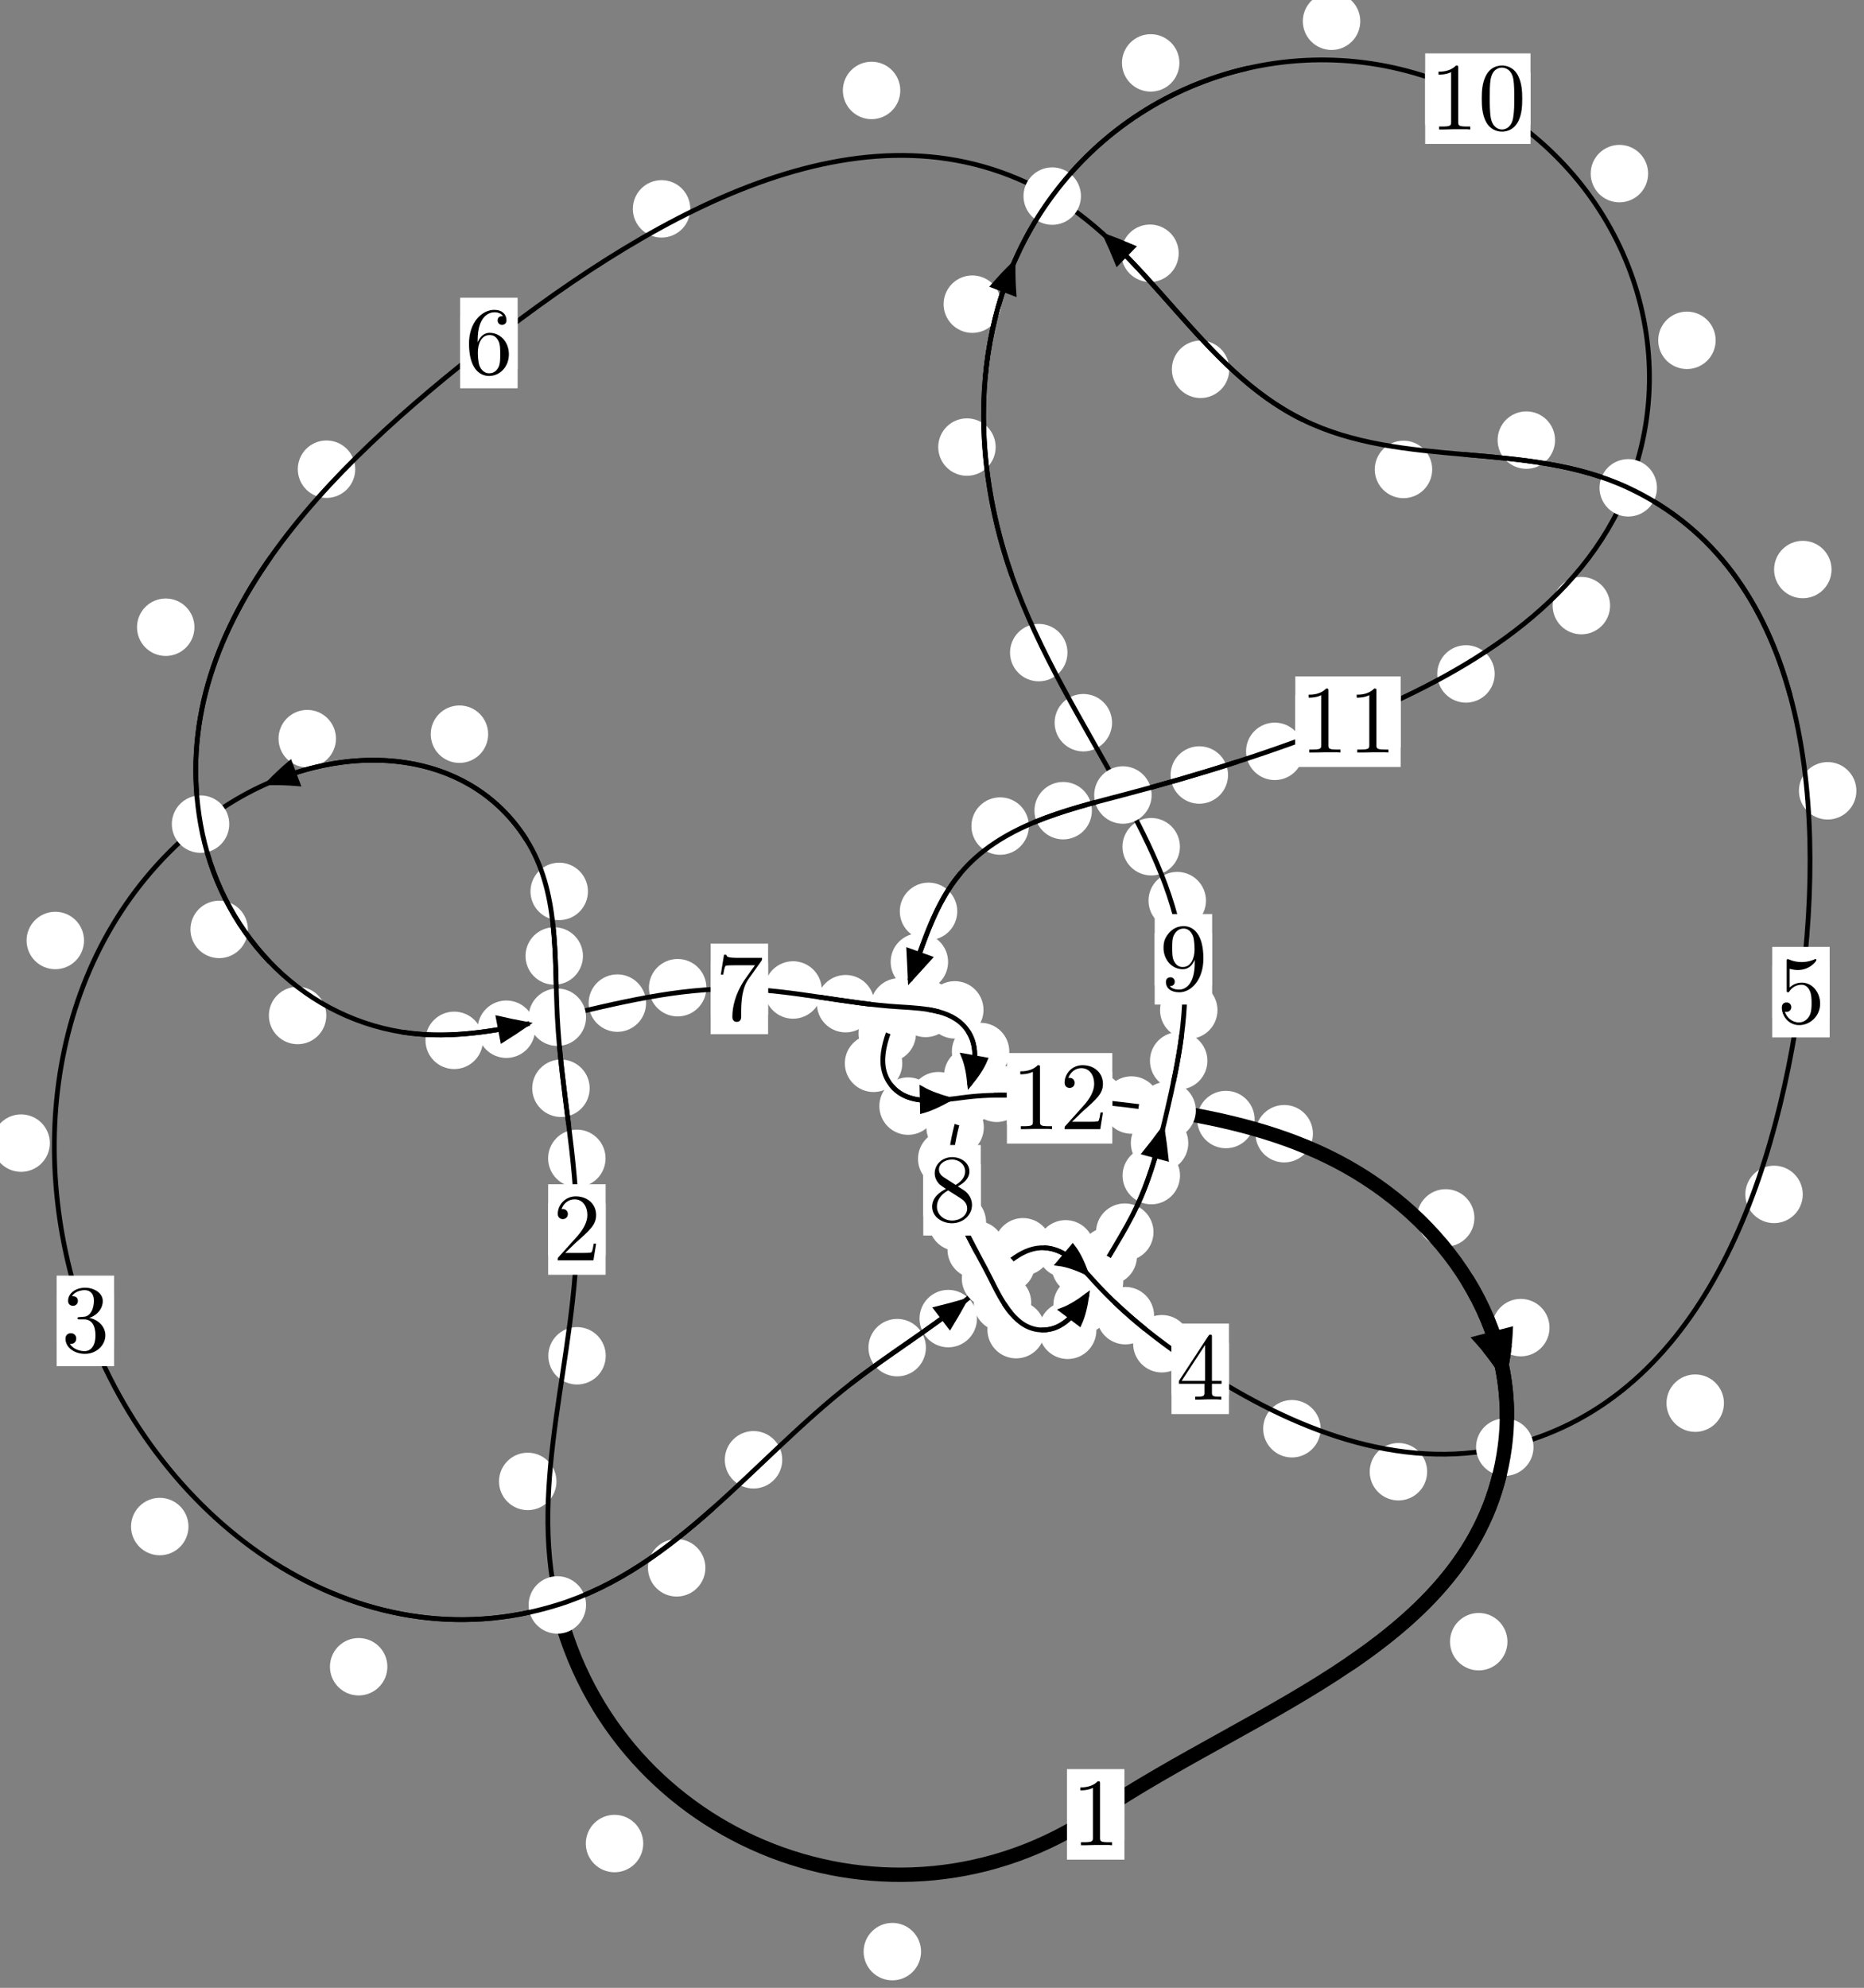 <?xml version="1.0"?>
<!-- Created by MetaPost 1.999 on 2021.07.06:0001 -->
<svg version="1.1" xmlns="http://www.w3.org/2000/svg" xmlns:xlink="http://www.w3.org/1999/xlink" width="193.978" height="206.841" viewBox="0 0 193.978 206.841">
<rect x="0" y="0" width="193.978" height="206.841" fill="#808080" stroke="none"/>
<!-- Original BoundingBox: -58.792679 -39.061798 135.185715 167.779236 -->
  <defs>
    <g transform="scale(0.01,0.01)" id="GLYPHcmr10_48">
      <path style="fill-rule: evenodd;" d="M460 -320C460 -400,455 -480,420 -554C374 -650,292 -666,250 -666C190 -666,117 -640,76 -547C44 -478,39 -400,39 -320C39 -245,43 -155,84 -79C127 2,200 22,249 22C303 22,379 1,423 -94C455 -163,460 -241,460 -320M249 -0C210 -0,151 -25,133 -121C122 -181,122 -273,122 -332C122 -396,122 -462,130 -516C149 -635,224 -644,249 -644C282 -644,348 -626,367 -527C377 -471,377 -395,377 -332C377 -257,377 -189,366 -125C351 -30,294 -0,249 -0"></path>
    </g>
    <g transform="scale(0.01,0.01)" id="GLYPHcmr10_49">
      <path style="fill-rule: evenodd;" d="M294 -640C294 -664,294 -666,271 -666C209 -602,121 -602,89 -602L89 -571C109 -571,168 -571,220 -597L220 -79C220 -43,217 -31,127 -31L95 -31L95 -0L257 -0L130 -3L217 -3L257 -3L297 -3L384 -3L419 -0L419 -31L387 -31C297 -31,294 -42,294 -79"></path>
    </g>
    <g transform="scale(0.01,0.01)" id="GLYPHcmr10_50">
      <path style="fill-rule: evenodd;" d="M127 -77L233 -180C389 -318,449 -372,449 -472C449 -586,359 -666,237 -666C124 -666,50 -574,50 -485C50 -429,100 -429,103 -429C120 -429,155 -441,155 -482C155 -508,137 -534,102 -534C94 -534,92 -534,89 -533C112 -598,166 -635,224 -635C315 -635,358 -554,358 -472C358 -392,308 -313,253 -251L61 -37C50 -26,50 -24,50 -0L421 -0L449 -174L424 -174C419 -144,412 -100,402 -85C395 -77,329 -77,307 -77"></path>
    </g>
    <g transform="scale(0.01,0.01)" id="GLYPHcmr10_51">
      <path style="fill-rule: evenodd;" d="M290 -352C372 -379,430 -449,430 -528C430 -610,342 -666,246 -666C145 -666,69 -606,69 -530C69 -497,91 -478,120 -478C151 -478,171 -500,171 -529C171 -579,124 -579,109 -579C140 -628,206 -641,242 -641C283 -641,338 -619,338 -529C338 -517,336 -459,310 -415C280 -367,246 -364,221 -363C213 -362,189 -360,182 -360C174 -359,167 -358,167 -348C167 -337,174 -337,191 -337L235 -337C317 -337,354 -269,354 -171C354 -35,285 -6,241 -6C198 -6,123 -23,88 -82C123 -77,154 -99,154 -137C154 -173,127 -193,98 -193C74 -193,42 -179,42 -135C42 -44,135 22,244 22C366 22,457 -69,457 -171C457 -253,394 -331,290 -352"></path>
    </g>
    <g transform="scale(0.01,0.01)" id="GLYPHcmr10_52">
      <path style="fill-rule: evenodd;" d="M294 -165L294 -78C294 -42,292 -31,218 -31L197 -31L197 -0L332 -0L238 -3L290 -3L332 -3L374 -3L427 -3L468 -0L468 -31L447 -31C373 -31,371 -42,371 -78L371 -165L471 -165L471 -196L371 -196L371 -651C371 -671,371 -677,355 -677C346 -677,343 -677,335 -665L28 -196L28 -165M300 -196L56 -196L300 -569"></path>
    </g>
    <g transform="scale(0.01,0.01)" id="GLYPHcmr10_53">
      <path style="fill-rule: evenodd;" d="M449 -201C449 -320,367 -420,259 -420C211 -420,168 -404,132 -369L132 -564C152 -558,185 -551,217 -551C340 -551,410 -642,410 -655C410 -661,407 -666,400 -666C399 -666,397 -666,392 -663C372 -654,323 -634,256 -634C216 -634,170 -641,123 -662C115 -665,113 -665,111 -665C101 -665,101 -657,101 -641L101 -345C101 -327,101 -319,115 -319C122 -319,124 -322,128 -328C139 -344,176 -398,257 -398C309 -398,334 -352,342 -334C358 -297,360 -258,360 -208C360 -173,360 -113,336 -71C312 -32,275 -6,229 -6C156 -6,99 -59,82 -118C85 -117,88 -116,99 -116C132 -116,149 -141,149 -165C149 -189,132 -214,99 -214C85 -214,50 -207,50 -161C50 -75,119 22,231 22C347 22,449 -74,449 -201"></path>
    </g>
    <g transform="scale(0.01,0.01)" id="GLYPHcmr10_54">
      <path style="fill-rule: evenodd;" d="M132 -328L132 -352C132 -605,256 -641,307 -641C331 -641,373 -635,395 -601C380 -601,340 -601,340 -556C340 -525,364 -510,386 -510C402 -510,432 -519,432 -558C432 -618,388 -666,305 -666C177 -666,42 -537,42 -316C42 -49,158 22,251 22C362 22,457 -72,457 -204C457 -331,368 -427,257 -427C189 -427,152 -376,132 -328M251 -6C188 -6,158 -66,152 -81C134 -128,134 -208,134 -226C134 -304,166 -404,256 -404C272 -404,318 -404,349 -342C367 -305,367 -254,367 -205C367 -157,367 -107,350 -71C320 -11,274 -6,251 -6"></path>
    </g>
    <g transform="scale(0.01,0.01)" id="GLYPHcmr10_55">
      <path style="fill-rule: evenodd;" d="M476 -609C485 -621,485 -623,485 -644L242 -644C120 -644,118 -657,114 -676L89 -676L56 -470L81 -470C84 -486,93 -549,106 -561C113 -567,191 -567,204 -567L411 -567C400 -551,321 -442,299 -409C209 -274,176 -135,176 -33C176 -23,176 22,222 22C268 22,268 -23,268 -33L268 -84C268 -139,271 -194,279 -248C283 -271,297 -357,341 -419"></path>
    </g>
    <g transform="scale(0.01,0.01)" id="GLYPHcmr10_56">
      <path style="fill-rule: evenodd;" d="M163 -457C117 -487,113 -521,113 -538C113 -599,178 -641,249 -641C322 -641,386 -589,386 -517C386 -460,347 -412,287 -377M309 -362C381 -399,430 -451,430 -517C430 -609,341 -666,250 -666C150 -666,69 -592,69 -499C69 -481,71 -436,113 -389C124 -377,161 -352,186 -335C128 -306,42 -250,42 -151C42 -45,144 22,249 22C362 22,457 -61,457 -168C457 -204,446 -249,408 -291C389 -312,373 -322,309 -362M209 -320L332 -242C360 -223,407 -193,407 -132C407 -58,332 -6,250 -6C164 -6,92 -68,92 -151C92 -209,124 -273,209 -320"></path>
    </g>
    <g transform="scale(0.01,0.01)" id="GLYPHcmr10_57">
      <path style="fill-rule: evenodd;" d="M367 -318L367 -286C367 -52,263 -6,205 -6C188 -6,134 -8,107 -42C151 -42,159 -71,159 -88C159 -119,135 -134,113 -134C97 -134,67 -125,67 -86C67 -19,121 22,206 22C335 22,457 -114,457 -329C457 -598,342 -666,253 -666C198 -666,149 -648,106 -603C65 -558,42 -516,42 -441C42 -316,130 -218,242 -218C303 -218,344 -260,367 -318M243 -241C227 -241,181 -241,150 -304C132 -341,132 -391,132 -440C132 -494,132 -541,153 -578C180 -628,218 -641,253 -641C299 -641,332 -607,349 -562C361 -530,365 -467,365 -421C365 -338,331 -241,243 -241"></path>
    </g>
  </defs>
  <path d="M95.85 203.073C95.85 202.28,95.535 201.52,94.975 200.96C94.414 200.399,93.654 200.084,92.861 200.084C92.069 200.084,91.309 200.399,90.748 200.96C90.188 201.52,89.873 202.28,89.873 203.073C89.873 203.866,90.188 204.626,90.748 205.186C91.309 205.747,92.069 206.062,92.861 206.062C93.654 206.062,94.414 205.747,94.975 205.186C95.535 204.626,95.85 203.866,95.85 203.073Z" style="fill: rgb(100%,100%,100%);stroke: none;"></path>
  <path d="M117.013 188.794C117.013 188.001,116.698 187.241,116.138 186.681C115.577 186.12,114.817 185.805,114.025 185.805C113.232 185.805,112.472 186.12,111.911 186.681C111.351 187.241,111.036 188.001,111.036 188.794C111.036 189.587,111.351 190.347,111.911 190.907C112.472 191.468,113.232 191.783,114.025 191.783C114.817 191.783,115.577 191.468,116.138 190.907C116.698 190.347,117.013 189.587,117.013 188.794Z" style="fill: rgb(100%,100%,100%);stroke: none;"></path>
  <path d="M57.908 154.146C57.908 153.354,57.593 152.594,57.032 152.033C56.472 151.473,55.712 151.158,54.919 151.158C54.126 151.158,53.366 151.473,52.806 152.033C52.245 152.594,51.93 153.354,51.93 154.146C51.93 154.939,52.245 155.699,52.806 156.26C53.366 156.82,54.126 157.135,54.919 157.135C55.712 157.135,56.472 156.82,57.032 156.26C57.593 155.699,57.908 154.939,57.908 154.146Z" style="fill: rgb(100%,100%,100%);stroke: none;"></path>
  <path d="M66.939 191.826C66.939 191.034,66.624 190.274,66.064 189.713C65.504 189.153,64.743 188.838,63.951 188.838C63.158 188.838,62.398 189.153,61.837 189.713C61.277 190.274,60.962 191.034,60.962 191.826C60.962 192.619,61.277 193.379,61.837 193.94C62.398 194.5,63.158 194.815,63.951 194.815C64.743 194.815,65.504 194.5,66.064 193.94C66.624 193.379,66.939 192.619,66.939 191.826Z" style="fill: rgb(100%,100%,100%);stroke: none;"></path>
  <path d="M63.017 120.53C63.017 119.737,62.702 118.977,62.142 118.417C61.581 117.856,60.821 117.541,60.029 117.541C59.236 117.541,58.476 117.856,57.915 118.417C57.355 118.977,57.04 119.737,57.04 120.53C57.04 121.323,57.355 122.083,57.915 122.643C58.476 123.204,59.236 123.519,60.029 123.519C60.821 123.519,61.581 123.204,62.142 122.643C62.702 122.083,63.017 121.323,63.017 120.53Z" style="fill: rgb(100%,100%,100%);stroke: none;"></path>
  <path d="M63.037 141.076C63.037 140.283,62.722 139.523,62.162 138.962C61.601 138.402,60.841 138.087,60.048 138.087C59.256 138.087,58.496 138.402,57.935 138.962C57.375 139.523,57.06 140.283,57.06 141.076C57.06 141.868,57.375 142.628,57.935 143.189C58.496 143.749,59.256 144.064,60.048 144.064C60.841 144.064,61.601 143.749,62.162 143.189C62.722 142.628,63.037 141.868,63.037 141.076Z" style="fill: rgb(100%,100%,100%);stroke: none;"></path>
  <path d="M60.665 99.474C60.665 98.681,60.35 97.921,59.79 97.36C59.229 96.8,58.469 96.485,57.677 96.485C56.884 96.485,56.124 96.8,55.563 97.36C55.003 97.921,54.688 98.681,54.688 99.474C54.688 100.266,55.003 101.027,55.563 101.587C56.124 102.148,56.884 102.462,57.677 102.462C58.469 102.462,59.229 102.148,59.79 101.587C60.35 101.027,60.665 100.266,60.665 99.474Z" style="fill: rgb(100%,100%,100%);stroke: none;"></path>
  <path d="M61.364 113.238C61.364 112.446,61.049 111.686,60.489 111.125C59.928 110.565,59.168 110.25,58.375 110.25C57.583 110.25,56.822 110.565,56.262 111.125C55.701 111.686,55.386 112.446,55.386 113.238C55.386 114.031,55.701 114.791,56.262 115.352C56.822 115.912,57.583 116.227,58.375 116.227C59.168 116.227,59.928 115.912,60.489 115.352C61.049 114.791,61.364 114.031,61.364 113.238Z" style="fill: rgb(100%,100%,100%);stroke: none;"></path>
  <path d="M50.801 76.394C50.801 75.601,50.486 74.841,49.926 74.28C49.365 73.72,48.605 73.405,47.812 73.405C47.02 73.405,46.259 73.72,45.699 74.28C45.139 74.841,44.824 75.601,44.824 76.394C44.824 77.186,45.139 77.947,45.699 78.507C46.259 79.068,47.02 79.383,47.812 79.383C48.605 79.383,49.365 79.068,49.926 78.507C50.486 77.947,50.801 77.186,50.801 76.394Z" style="fill: rgb(100%,100%,100%);stroke: none;"></path>
  <path d="M61.183 92.754C61.183 91.961,60.868 91.201,60.307 90.641C59.747 90.08,58.987 89.765,58.194 89.765C57.401 89.765,56.641 90.08,56.081 90.641C55.52 91.201,55.205 91.961,55.205 92.754C55.205 93.547,55.52 94.307,56.081 94.867C56.641 95.428,57.401 95.743,58.194 95.743C58.987 95.743,59.747 95.428,60.307 94.867C60.868 94.307,61.183 93.547,61.183 92.754Z" style="fill: rgb(100%,100%,100%);stroke: none;"></path>
  <path d="M8.744 97.861C8.744 97.069,8.429 96.309,7.868 95.748C7.308 95.188,6.547 94.873,5.755 94.873C4.962 94.873,4.202 95.188,3.641 95.748C3.081 96.309,2.766 97.069,2.766 97.861C2.766 98.654,3.081 99.414,3.641 99.975C4.202 100.535,4.962 100.85,5.755 100.85C6.547 100.85,7.308 100.535,7.868 99.975C8.429 99.414,8.744 98.654,8.744 97.861Z" style="fill: rgb(100%,100%,100%);stroke: none;"></path>
  <path d="M34.962 76.857C34.962 76.064,34.647 75.304,34.087 74.743C33.526 74.183,32.766 73.868,31.973 73.868C31.181 73.868,30.42 74.183,29.86 74.743C29.299 75.304,28.985 76.064,28.985 76.857C28.985 77.649,29.299 78.409,29.86 78.97C30.42 79.53,31.181 79.845,31.973 79.845C32.766 79.845,33.526 79.53,34.087 78.97C34.647 78.409,34.962 77.649,34.962 76.857Z" style="fill: rgb(100%,100%,100%);stroke: none;"></path>
  <path d="M19.614 158.843C19.614 158.051,19.299 157.29,18.739 156.73C18.178 156.17,17.418 155.855,16.625 155.855C15.833 155.855,15.073 156.17,14.512 156.73C13.952 157.29,13.637 158.051,13.637 158.843C13.637 159.636,13.952 160.396,14.512 160.957C15.073 161.517,15.833 161.832,16.625 161.832C17.418 161.832,18.178 161.517,18.739 160.957C19.299 160.396,19.614 159.636,19.614 158.843Z" style="fill: rgb(100%,100%,100%);stroke: none;"></path>
  <path d="M5.185 118.946C5.185 118.153,4.87 117.393,4.309 116.833C3.749 116.272,2.989 115.957,2.196 115.957C1.403 115.957,0.643 116.272,0.083 116.833C-0.478 117.393,-0.793 118.153,-0.793 118.946C-0.793 119.739,-0.478 120.499,0.083 121.059C0.643 121.62,1.403 121.935,2.196 121.935C2.989 121.935,3.749 121.62,4.309 121.059C4.87 120.499,5.185 119.739,5.185 118.946Z" style="fill: rgb(100%,100%,100%);stroke: none;"></path>
  <path d="M73.408 163.138C73.408 162.345,73.093 161.585,72.532 161.025C71.972 160.464,71.212 160.149,70.419 160.149C69.626 160.149,68.866 160.464,68.306 161.025C67.745 161.585,67.43 162.345,67.43 163.138C67.43 163.931,67.745 164.691,68.306 165.251C68.866 165.812,69.626 166.127,70.419 166.127C71.212 166.127,71.972 165.812,72.532 165.251C73.093 164.691,73.408 163.931,73.408 163.138Z" style="fill: rgb(100%,100%,100%);stroke: none;"></path>
  <path d="M40.312 173.43C40.312 172.637,39.997 171.877,39.437 171.316C38.876 170.756,38.116 170.441,37.324 170.441C36.531 170.441,35.771 170.756,35.21 171.316C34.65 171.877,34.335 172.637,34.335 173.43C34.335 174.222,34.65 174.982,35.21 175.543C35.771 176.103,36.531 176.418,37.324 176.418C38.116 176.418,38.876 176.103,39.437 175.543C39.997 174.982,40.312 174.222,40.312 173.43Z" style="fill: rgb(100%,100%,100%);stroke: none;"></path>
  <path d="M96.354 140.227C96.354 139.434,96.04 138.674,95.479 138.113C94.919 137.553,94.158 137.238,93.366 137.238C92.573 137.238,91.813 137.553,91.252 138.113C90.692 138.674,90.377 139.434,90.377 140.227C90.377 141.019,90.692 141.779,91.252 142.34C91.813 142.9,92.573 143.215,93.366 143.215C94.158 143.215,94.919 142.9,95.479 142.34C96.04 141.779,96.354 141.019,96.354 140.227Z" style="fill: rgb(100%,100%,100%);stroke: none;"></path>
  <path d="M81.405 151.896C81.405 151.103,81.09 150.343,80.529 149.783C79.969 149.222,79.209 148.907,78.416 148.907C77.623 148.907,76.863 149.222,76.303 149.783C75.742 150.343,75.427 151.103,75.427 151.896C75.427 152.689,75.742 153.449,76.303 154.009C76.863 154.57,77.623 154.885,78.416 154.885C79.209 154.885,79.969 154.57,80.529 154.009C81.09 153.449,81.405 152.689,81.405 151.896Z" style="fill: rgb(100%,100%,100%);stroke: none;"></path>
  <path d="M107.72 131.488C107.72 130.695,107.405 129.935,106.844 129.374C106.284 128.814,105.524 128.499,104.731 128.499C103.938 128.499,103.178 128.814,102.618 129.374C102.057 129.935,101.742 130.695,101.742 131.488C101.742 132.28,102.057 133.041,102.618 133.601C103.178 134.162,103.938 134.476,104.731 134.476C105.524 134.476,106.284 134.162,106.844 133.601C107.405 133.041,107.72 132.28,107.72 131.488Z" style="fill: rgb(100%,100%,100%);stroke: none;"></path>
  <path d="M101.669 137.204C101.669 136.411,101.354 135.651,100.793 135.091C100.233 134.53,99.473 134.215,98.68 134.215C97.887 134.215,97.127 134.53,96.567 135.091C96.006 135.651,95.691 136.411,95.691 137.204C95.691 137.997,96.006 138.757,96.567 139.317C97.127 139.878,97.887 140.193,98.68 140.193C99.473 140.193,100.233 139.878,100.793 139.317C101.354 138.757,101.669 137.997,101.669 137.204Z" style="fill: rgb(100%,100%,100%);stroke: none;"></path>
  <path d="M113.884 129.947C113.884 129.154,113.569 128.394,113.009 127.833C112.449 127.273,111.688 126.958,110.896 126.958C110.103 126.958,109.343 127.273,108.782 127.833C108.222 128.394,107.907 129.154,107.907 129.947C107.907 130.739,108.222 131.499,108.782 132.06C109.343 132.62,110.103 132.935,110.896 132.935C111.688 132.935,112.449 132.62,113.009 132.06C113.569 131.499,113.884 130.739,113.884 129.947Z" style="fill: rgb(100%,100%,100%);stroke: none;"></path>
  <path d="M109.446 129.732C109.446 128.939,109.131 128.179,108.57 127.619C108.01 127.058,107.249 126.743,106.457 126.743C105.664 126.743,104.904 127.058,104.343 127.619C103.783 128.179,103.468 128.939,103.468 129.732C103.468 130.525,103.783 131.285,104.343 131.845C104.904 132.406,105.664 132.721,106.457 132.721C107.249 132.721,108.01 132.406,108.57 131.845C109.131 131.285,109.446 130.525,109.446 129.732Z" style="fill: rgb(100%,100%,100%);stroke: none;"></path>
  <path d="M120.099 136.9C120.099 136.107,119.784 135.347,119.224 134.787C118.663 134.226,117.903 133.911,117.11 133.911C116.318 133.911,115.558 134.226,114.997 134.787C114.437 135.347,114.122 136.107,114.122 136.9C114.122 137.693,114.437 138.453,114.997 139.013C115.558 139.574,116.318 139.889,117.11 139.889C117.903 139.889,118.663 139.574,119.224 139.013C119.784 138.453,120.099 137.693,120.099 136.9Z" style="fill: rgb(100%,100%,100%);stroke: none;"></path>
  <path d="M115.417 131.75C115.417 130.958,115.102 130.197,114.541 129.637C113.981 129.076,113.221 128.762,112.428 128.762C111.635 128.762,110.875 129.076,110.315 129.637C109.754 130.197,109.439 130.958,109.439 131.75C109.439 132.543,109.754 133.303,110.315 133.864C110.875 134.424,111.635 134.739,112.428 134.739C113.221 134.739,113.981 134.424,114.541 133.864C115.102 133.303,115.417 132.543,115.417 131.75Z" style="fill: rgb(100%,100%,100%);stroke: none;"></path>
  <path d="M137.433 148.665C137.433 147.872,137.118 147.112,136.557 146.552C135.997 145.991,135.237 145.676,134.444 145.676C133.651 145.676,132.891 145.991,132.331 146.552C131.77 147.112,131.455 147.872,131.455 148.665C131.455 149.458,131.77 150.218,132.331 150.778C132.891 151.339,133.651 151.654,134.444 151.654C135.237 151.654,135.997 151.339,136.557 150.778C137.118 150.218,137.433 149.458,137.433 148.665Z" style="fill: rgb(100%,100%,100%);stroke: none;"></path>
  <path d="M123.898 139.821C123.898 139.028,123.583 138.268,123.023 137.708C122.462 137.147,121.702 136.832,120.909 136.832C120.117 136.832,119.357 137.147,118.796 137.708C118.236 138.268,117.921 139.028,117.921 139.821C117.921 140.614,118.236 141.374,118.796 141.934C119.357 142.495,120.117 142.81,120.909 142.81C121.702 142.81,122.462 142.495,123.023 141.934C123.583 141.374,123.898 140.614,123.898 139.821Z" style="fill: rgb(100%,100%,100%);stroke: none;"></path>
  <path d="M179.403 146.003C179.403 145.21,179.088 144.45,178.527 143.889C177.967 143.329,177.207 143.014,176.414 143.014C175.621 143.014,174.861 143.329,174.301 143.889C173.74 144.45,173.425 145.21,173.425 146.003C173.425 146.796,173.74 147.556,174.301 148.116C174.861 148.677,175.621 148.992,176.414 148.992C177.207 148.992,177.967 148.677,178.527 148.116C179.088 147.556,179.403 146.796,179.403 146.003Z" style="fill: rgb(100%,100%,100%);stroke: none;"></path>
  <path d="M148.517 153.139C148.517 152.346,148.202 151.586,147.641 151.025C147.081 150.465,146.321 150.15,145.528 150.15C144.735 150.15,143.975 150.465,143.415 151.025C142.854 151.586,142.539 152.346,142.539 153.139C142.539 153.931,142.854 154.692,143.415 155.252C143.975 155.813,144.735 156.127,145.528 156.127C146.321 156.127,147.081 155.813,147.641 155.252C148.202 154.692,148.517 153.931,148.517 153.139Z" style="fill: rgb(100%,100%,100%);stroke: none;"></path>
  <path d="M193.186 82.286C193.186 81.493,192.871 80.733,192.31 80.173C191.75 79.612,190.99 79.297,190.197 79.297C189.404 79.297,188.644 79.612,188.084 80.173C187.523 80.733,187.208 81.493,187.208 82.286C187.208 83.079,187.523 83.839,188.084 84.399C188.644 84.96,189.404 85.275,190.197 85.275C190.99 85.275,191.75 84.96,192.31 84.399C192.871 83.839,193.186 83.079,193.186 82.286Z" style="fill: rgb(100%,100%,100%);stroke: none;"></path>
  <path d="M187.605 124.282C187.605 123.49,187.291 122.729,186.73 122.169C186.17 121.609,185.409 121.294,184.617 121.294C183.824 121.294,183.064 121.609,182.503 122.169C181.943 122.729,181.628 123.49,181.628 124.282C181.628 125.075,181.943 125.835,182.503 126.396C183.064 126.956,183.824 127.271,184.617 127.271C185.409 127.271,186.17 126.956,186.73 126.396C187.291 125.835,187.605 125.075,187.605 124.282Z" style="fill: rgb(100%,100%,100%);stroke: none;"></path>
  <path d="M161.827 45.796C161.827 45.003,161.512 44.243,160.951 43.682C160.391 43.122,159.63 42.807,158.838 42.807C158.045 42.807,157.285 43.122,156.724 43.682C156.164 44.243,155.849 45.003,155.849 45.796C155.849 46.588,156.164 47.348,156.724 47.909C157.285 48.469,158.045 48.784,158.838 48.784C159.63 48.784,160.391 48.469,160.951 47.909C161.512 47.348,161.827 46.588,161.827 45.796Z" style="fill: rgb(100%,100%,100%);stroke: none;"></path>
  <path d="M190.599 59.262C190.599 58.47,190.284 57.709,189.723 57.149C189.163 56.588,188.403 56.274,187.61 56.274C186.817 56.274,186.057 56.588,185.497 57.149C184.936 57.709,184.621 58.47,184.621 59.262C184.621 60.055,184.936 60.815,185.497 61.376C186.057 61.936,186.817 62.251,187.61 62.251C188.403 62.251,189.163 61.936,189.723 61.376C190.284 60.815,190.599 60.055,190.599 59.262Z" style="fill: rgb(100%,100%,100%);stroke: none;"></path>
  <path d="M127.926 38.428C127.926 37.635,127.611 36.875,127.051 36.315C126.49 35.754,125.73 35.439,124.938 35.439C124.145 35.439,123.385 35.754,122.824 36.315C122.264 36.875,121.949 37.635,121.949 38.428C121.949 39.221,122.264 39.981,122.824 40.541C123.385 41.102,124.145 41.417,124.938 41.417C125.73 41.417,126.49 41.102,127.051 40.541C127.611 39.981,127.926 39.221,127.926 38.428Z" style="fill: rgb(100%,100%,100%);stroke: none;"></path>
  <path d="M149.042 48.847C149.042 48.054,148.728 47.294,148.167 46.734C147.607 46.173,146.846 45.858,146.054 45.858C145.261 45.858,144.501 46.173,143.94 46.734C143.38 47.294,143.065 48.054,143.065 48.847C143.065 49.64,143.38 50.4,143.94 50.96C144.501 51.521,145.261 51.836,146.054 51.836C146.846 51.836,147.607 51.521,148.167 50.96C148.728 50.4,149.042 49.64,149.042 48.847Z" style="fill: rgb(100%,100%,100%);stroke: none;"></path>
  <path d="M93.689 9.412C93.689 8.619,93.374 7.859,92.814 7.299C92.253 6.738,91.493 6.423,90.7 6.423C89.908 6.423,89.148 6.738,88.587 7.299C88.027 7.859,87.712 8.619,87.712 9.412C87.712 10.205,88.027 10.965,88.587 11.525C89.148 12.086,89.908 12.401,90.7 12.401C91.493 12.401,92.253 12.086,92.814 11.525C93.374 10.965,93.689 10.205,93.689 9.412Z" style="fill: rgb(100%,100%,100%);stroke: none;"></path>
  <path d="M122.661 26.353C122.661 25.56,122.346 24.8,121.786 24.239C121.225 23.679,120.465 23.364,119.673 23.364C118.88 23.364,118.12 23.679,117.559 24.239C116.999 24.8,116.684 25.56,116.684 26.353C116.684 27.145,116.999 27.905,117.559 28.466C118.12 29.026,118.88 29.341,119.673 29.341C120.465 29.341,121.225 29.026,121.786 28.466C122.346 27.905,122.661 27.145,122.661 26.353Z" style="fill: rgb(100%,100%,100%);stroke: none;"></path>
  <path d="M36.967 48.82C36.967 48.028,36.652 47.268,36.092 46.707C35.531 46.147,34.771 45.832,33.978 45.832C33.186 45.832,32.426 46.147,31.865 46.707C31.305 47.268,30.99 48.028,30.99 48.82C30.99 49.613,31.305 50.373,31.865 50.934C32.426 51.494,33.186 51.809,33.978 51.809C34.771 51.809,35.531 51.494,36.092 50.934C36.652 50.373,36.967 49.613,36.967 48.82Z" style="fill: rgb(100%,100%,100%);stroke: none;"></path>
  <path d="M71.834 21.734C71.834 20.941,71.519 20.181,70.959 19.62C70.398 19.06,69.638 18.745,68.845 18.745C68.053 18.745,67.293 19.06,66.732 19.62C66.172 20.181,65.857 20.941,65.857 21.734C65.857 22.526,66.172 23.286,66.732 23.847C67.293 24.407,68.053 24.722,68.845 24.722C69.638 24.722,70.398 24.407,70.959 23.847C71.519 23.286,71.834 22.526,71.834 21.734Z" style="fill: rgb(100%,100%,100%);stroke: none;"></path>
  <path d="M25.796 96.709C25.796 95.917,25.481 95.156,24.921 94.596C24.36 94.036,23.6 93.721,22.807 93.721C22.015 93.721,21.255 94.036,20.694 94.596C20.134 95.156,19.819 95.917,19.819 96.709C19.819 97.502,20.134 98.262,20.694 98.823C21.255 99.383,22.015 99.698,22.807 99.698C23.6 99.698,24.36 99.383,24.921 98.823C25.481 98.262,25.796 97.502,25.796 96.709Z" style="fill: rgb(100%,100%,100%);stroke: none;"></path>
  <path d="M20.235 65.266C20.235 64.473,19.92 63.713,19.36 63.153C18.799 62.592,18.039 62.277,17.246 62.277C16.454 62.277,15.694 62.592,15.133 63.153C14.573 63.713,14.258 64.473,14.258 65.266C14.258 66.059,14.573 66.819,15.133 67.379C15.694 67.94,16.454 68.255,17.246 68.255C18.039 68.255,18.799 67.94,19.36 67.379C19.92 66.819,20.235 66.059,20.235 65.266Z" style="fill: rgb(100%,100%,100%);stroke: none;"></path>
  <path d="M50.255 108.252C50.255 107.459,49.94 106.699,49.38 106.138C48.819 105.578,48.059 105.263,47.266 105.263C46.474 105.263,45.713 105.578,45.153 106.138C44.593 106.699,44.278 107.459,44.278 108.252C44.278 109.044,44.593 109.804,45.153 110.365C45.713 110.925,46.474 111.24,47.266 111.24C48.059 111.24,48.819 110.925,49.38 110.365C49.94 109.804,50.255 109.044,50.255 108.252Z" style="fill: rgb(100%,100%,100%);stroke: none;"></path>
  <path d="M33.959 105.666C33.959 104.873,33.644 104.113,33.083 103.552C32.523 102.992,31.763 102.677,30.97 102.677C30.177 102.677,29.417 102.992,28.857 103.552C28.296 104.113,27.981 104.873,27.981 105.666C27.981 106.458,28.296 107.218,28.857 107.779C29.417 108.339,30.177 108.654,30.97 108.654C31.763 108.654,32.523 108.339,33.083 107.779C33.644 107.218,33.959 106.458,33.959 105.666Z" style="fill: rgb(100%,100%,100%);stroke: none;"></path>
  <path d="M67.233 104.377C67.233 103.584,66.918 102.824,66.358 102.264C65.797 101.703,65.037 101.388,64.245 101.388C63.452 101.388,62.692 101.703,62.131 102.264C61.571 102.824,61.256 103.584,61.256 104.377C61.256 105.17,61.571 105.93,62.131 106.49C62.692 107.051,63.452 107.366,64.245 107.366C65.037 107.366,65.797 107.051,66.358 106.49C66.918 105.93,67.233 105.17,67.233 104.377Z" style="fill: rgb(100%,100%,100%);stroke: none;"></path>
  <path d="M55.682 107.094C55.682 106.302,55.367 105.541,54.806 104.981C54.246 104.421,53.486 104.106,52.693 104.106C51.9 104.106,51.14 104.421,50.58 104.981C50.019 105.541,49.704 106.302,49.704 107.094C49.704 107.887,50.019 108.647,50.58 109.208C51.14 109.768,51.9 110.083,52.693 110.083C53.486 110.083,54.246 109.768,54.806 109.208C55.367 108.647,55.682 107.887,55.682 107.094Z" style="fill: rgb(100%,100%,100%);stroke: none;"></path>
  <path d="M85.518 103.01C85.518 102.217,85.204 101.457,84.643 100.897C84.083 100.336,83.322 100.021,82.53 100.021C81.737 100.021,80.977 100.336,80.416 100.897C79.856 101.457,79.541 102.217,79.541 103.01C79.541 103.803,79.856 104.563,80.416 105.123C80.977 105.684,81.737 105.999,82.53 105.999C83.322 105.999,84.083 105.684,84.643 105.123C85.204 104.563,85.518 103.803,85.518 103.01Z" style="fill: rgb(100%,100%,100%);stroke: none;"></path>
  <path d="M73.51 102.774C73.51 101.981,73.195 101.221,72.634 100.66C72.074 100.1,71.313 99.785,70.521 99.785C69.728 99.785,68.968 100.1,68.407 100.66C67.847 101.221,67.532 101.981,67.532 102.774C67.532 103.566,67.847 104.327,68.407 104.887C68.968 105.448,69.728 105.763,70.521 105.763C71.313 105.763,72.074 105.448,72.634 104.887C73.195 104.327,73.51 103.566,73.51 102.774Z" style="fill: rgb(100%,100%,100%);stroke: none;"></path>
  <path d="M99.312 104.932C99.312 104.139,98.997 103.379,98.437 102.818C97.876 102.258,97.116 101.943,96.324 101.943C95.531 101.943,94.771 102.258,94.21 102.818C93.65 103.379,93.335 104.139,93.335 104.932C93.335 105.725,93.65 106.485,94.21 107.045C94.771 107.606,95.531 107.921,96.324 107.921C97.116 107.921,97.876 107.606,98.437 107.045C98.997 106.485,99.312 105.725,99.312 104.932Z" style="fill: rgb(100%,100%,100%);stroke: none;"></path>
  <path d="M90.988 104.436C90.988 103.644,90.673 102.884,90.113 102.323C89.553 101.763,88.792 101.448,88 101.448C87.207 101.448,86.447 101.763,85.886 102.323C85.326 102.884,85.011 103.644,85.011 104.436C85.011 105.229,85.326 105.989,85.886 106.55C86.447 107.11,87.207 107.425,88 107.425C88.792 107.425,89.553 107.11,90.113 106.55C90.673 105.989,90.988 105.229,90.988 104.436Z" style="fill: rgb(100%,100%,100%);stroke: none;"></path>
  <path d="M105.034 109.413C105.034 108.62,104.719 107.86,104.159 107.299C103.598 106.739,102.838 106.424,102.045 106.424C101.253 106.424,100.492 106.739,99.932 107.299C99.371 107.86,99.057 108.62,99.057 109.413C99.057 110.205,99.371 110.965,99.932 111.526C100.492 112.086,101.253 112.401,102.045 112.401C102.838 112.401,103.598 112.086,104.159 111.526C104.719 110.965,105.034 110.205,105.034 109.413Z" style="fill: rgb(100%,100%,100%);stroke: none;"></path>
  <path d="M102.349 105.08C102.349 104.288,102.034 103.528,101.473 102.967C100.913 102.407,100.153 102.092,99.36 102.092C98.567 102.092,97.807 102.407,97.247 102.967C96.686 103.528,96.371 104.288,96.371 105.08C96.371 105.873,96.686 106.633,97.247 107.194C97.807 107.754,98.567 108.069,99.36 108.069C100.153 108.069,100.913 107.754,101.473 107.194C102.034 106.633,102.349 105.873,102.349 105.08Z" style="fill: rgb(100%,100%,100%);stroke: none;"></path>
  <path d="M102.382 117.307C102.382 116.515,102.067 115.754,101.506 115.194C100.946 114.633,100.186 114.318,99.393 114.318C98.6 114.318,97.84 114.633,97.28 115.194C96.719 115.754,96.404 116.515,96.404 117.307C96.404 118.1,96.719 118.86,97.28 119.421C97.84 119.981,98.6 120.296,99.393 120.296C100.186 120.296,100.946 119.981,101.506 119.421C102.067 118.86,102.382 118.1,102.382 117.307Z" style="fill: rgb(100%,100%,100%);stroke: none;"></path>
  <path d="M104.224 111.898C104.224 111.105,103.909 110.345,103.349 109.785C102.788 109.224,102.028 108.909,101.235 108.909C100.443 108.909,99.682 109.224,99.122 109.785C98.561 110.345,98.246 111.105,98.246 111.898C98.246 112.691,98.561 113.451,99.122 114.011C99.682 114.572,100.443 114.887,101.235 114.887C102.028 114.887,102.788 114.572,103.349 114.011C103.909 113.451,104.224 112.691,104.224 111.898Z" style="fill: rgb(100%,100%,100%);stroke: none;"></path>
  <path d="M102.618 127.181C102.618 126.388,102.303 125.628,101.742 125.067C101.182 124.507,100.422 124.192,99.629 124.192C98.836 124.192,98.076 124.507,97.516 125.067C96.955 125.628,96.64 126.388,96.64 127.181C96.64 127.973,96.955 128.733,97.516 129.294C98.076 129.854,98.836 130.169,99.629 130.169C100.422 130.169,101.182 129.854,101.742 129.294C102.303 128.733,102.618 127.973,102.618 127.181Z" style="fill: rgb(100%,100%,100%);stroke: none;"></path>
  <path d="M101.512 120.583C101.512 119.79,101.197 119.03,100.637 118.47C100.076 117.909,99.316 117.594,98.524 117.594C97.731 117.594,96.971 117.909,96.41 118.47C95.85 119.03,95.535 119.79,95.535 120.583C95.535 121.376,95.85 122.136,96.41 122.696C96.971 123.257,97.731 123.572,98.524 123.572C99.316 123.572,100.076 123.257,100.637 122.696C101.197 122.136,101.512 121.376,101.512 120.583Z" style="fill: rgb(100%,100%,100%);stroke: none;"></path>
  <path d="M107.314 135.556C107.314 134.763,106.999 134.003,106.439 133.442C105.878 132.882,105.118 132.567,104.326 132.567C103.533 132.567,102.773 132.882,102.212 133.442C101.652 134.003,101.337 134.763,101.337 135.556C101.337 136.348,101.652 137.108,102.212 137.669C102.773 138.229,103.533 138.544,104.326 138.544C105.118 138.544,105.878 138.229,106.439 137.669C106.999 137.108,107.314 136.348,107.314 135.556Z" style="fill: rgb(100%,100%,100%);stroke: none;"></path>
  <path d="M104.578 130.03C104.578 129.238,104.263 128.478,103.703 127.917C103.142 127.357,102.382 127.042,101.589 127.042C100.797 127.042,100.036 127.357,99.476 127.917C98.915 128.478,98.601 129.238,98.601 130.03C98.601 130.823,98.915 131.583,99.476 132.144C100.036 132.704,100.797 133.019,101.589 133.019C102.382 133.019,103.142 132.704,103.703 132.144C104.263 131.583,104.578 130.823,104.578 130.03Z" style="fill: rgb(100%,100%,100%);stroke: none;"></path>
  <path d="M114.096 138.422C114.096 137.63,113.781 136.869,113.22 136.309C112.66 135.749,111.899 135.434,111.107 135.434C110.314 135.434,109.554 135.749,108.993 136.309C108.433 136.869,108.118 137.63,108.118 138.422C108.118 139.215,108.433 139.975,108.993 140.536C109.554 141.096,110.314 141.411,111.107 141.411C111.899 141.411,112.66 141.096,113.22 140.536C113.781 139.975,114.096 139.215,114.096 138.422Z" style="fill: rgb(100%,100%,100%);stroke: none;"></path>
  <path d="M108.735 138.355C108.735 137.563,108.42 136.802,107.859 136.242C107.299 135.681,106.539 135.367,105.746 135.367C104.953 135.367,104.193 135.681,103.633 136.242C103.072 136.802,102.757 137.563,102.757 138.355C102.757 139.148,103.072 139.908,103.633 140.469C104.193 141.029,104.953 141.344,105.746 141.344C106.539 141.344,107.299 141.029,107.859 140.469C108.42 139.908,108.735 139.148,108.735 138.355Z" style="fill: rgb(100%,100%,100%);stroke: none;"></path>
  <path d="M118.317 130.709C118.317 129.916,118.002 129.156,117.442 128.595C116.881 128.035,116.121 127.72,115.328 127.72C114.536 127.72,113.776 128.035,113.215 128.595C112.655 129.156,112.34 129.916,112.34 130.709C112.34 131.501,112.655 132.262,113.215 132.822C113.776 133.382,114.536 133.697,115.328 133.697C116.121 133.697,116.881 133.382,117.442 132.822C118.002 132.262,118.317 131.501,118.317 130.709Z" style="fill: rgb(100%,100%,100%);stroke: none;"></path>
  <path d="M115.6 135.774C115.6 134.982,115.285 134.222,114.724 133.661C114.164 133.101,113.404 132.786,112.611 132.786C111.818 132.786,111.058 133.101,110.498 133.661C109.937 134.222,109.622 134.982,109.622 135.774C109.622 136.567,109.937 137.327,110.498 137.888C111.058 138.448,111.818 138.763,112.611 138.763C113.404 138.763,114.164 138.448,114.724 137.888C115.285 137.327,115.6 136.567,115.6 135.774Z" style="fill: rgb(100%,100%,100%);stroke: none;"></path>
  <path d="M122.799 122.325C122.799 121.532,122.484 120.772,121.923 120.211C121.363 119.651,120.603 119.336,119.81 119.336C119.017 119.336,118.257 119.651,117.697 120.211C117.136 120.772,116.821 121.532,116.821 122.325C116.821 123.117,117.136 123.878,117.697 124.438C118.257 124.999,119.017 125.313,119.81 125.313C120.603 125.313,121.363 124.999,121.923 124.438C122.484 123.878,122.799 123.117,122.799 122.325Z" style="fill: rgb(100%,100%,100%);stroke: none;"></path>
  <path d="M120.04 128.209C120.04 127.417,119.725 126.657,119.164 126.096C118.604 125.536,117.844 125.221,117.051 125.221C116.258 125.221,115.498 125.536,114.938 126.096C114.377 126.657,114.062 127.417,114.062 128.209C114.062 129.002,114.377 129.762,114.938 130.323C115.498 130.883,116.258 131.198,117.051 131.198C117.844 131.198,118.604 130.883,119.164 130.323C119.725 129.762,120.04 129.002,120.04 128.209Z" style="fill: rgb(100%,100%,100%);stroke: none;"></path>
  <path d="M125.649 110.38C125.649 109.588,125.334 108.828,124.774 108.267C124.213 107.707,123.453 107.392,122.66 107.392C121.868 107.392,121.108 107.707,120.547 108.267C119.987 108.828,119.672 109.588,119.672 110.38C119.672 111.173,119.987 111.933,120.547 112.494C121.108 113.054,121.868 113.369,122.66 113.369C123.453 113.369,124.213 113.054,124.774 112.494C125.334 111.933,125.649 111.173,125.649 110.38Z" style="fill: rgb(100%,100%,100%);stroke: none;"></path>
  <path d="M123.659 118.939C123.659 118.146,123.344 117.386,122.784 116.826C122.223 116.265,121.463 115.95,120.67 115.95C119.878 115.95,119.118 116.265,118.557 116.826C117.997 117.386,117.682 118.146,117.682 118.939C117.682 119.732,117.997 120.492,118.557 121.052C119.118 121.613,119.878 121.928,120.67 121.928C121.463 121.928,122.223 121.613,122.784 121.052C123.344 120.492,123.659 119.732,123.659 118.939Z" style="fill: rgb(100%,100%,100%);stroke: none;"></path>
  <path d="M125.5 93.713C125.5 92.92,125.185 92.16,124.624 91.6C124.064 91.039,123.304 90.724,122.511 90.724C121.718 90.724,120.958 91.039,120.398 91.6C119.837 92.16,119.522 92.92,119.522 93.713C119.522 94.506,119.837 95.266,120.398 95.826C120.958 96.387,121.718 96.702,122.511 96.702C123.304 96.702,124.064 96.387,124.624 95.826C125.185 95.266,125.5 94.506,125.5 93.713Z" style="fill: rgb(100%,100%,100%);stroke: none;"></path>
  <path d="M126.697 105.109C126.697 104.316,126.382 103.556,125.822 102.995C125.261 102.435,124.501 102.12,123.708 102.12C122.916 102.12,122.155 102.435,121.595 102.995C121.034 103.556,120.72 104.316,120.72 105.109C120.72 105.901,121.034 106.662,121.595 107.222C122.155 107.783,122.916 108.098,123.708 108.098C124.501 108.098,125.261 107.783,125.822 107.222C126.382 106.662,126.697 105.901,126.697 105.109Z" style="fill: rgb(100%,100%,100%);stroke: none;"></path>
  <path d="M115.726 75.199C115.726 74.407,115.411 73.646,114.851 73.086C114.29 72.525,113.53 72.211,112.738 72.211C111.945 72.211,111.185 72.525,110.624 73.086C110.064 73.646,109.749 74.407,109.749 75.199C109.749 75.992,110.064 76.752,110.624 77.313C111.185 77.873,111.945 78.188,112.738 78.188C113.53 78.188,114.29 77.873,114.851 77.313C115.411 76.752,115.726 75.992,115.726 75.199Z" style="fill: rgb(100%,100%,100%);stroke: none;"></path>
  <path d="M122.788 88.104C122.788 87.311,122.473 86.551,121.913 85.991C121.352 85.43,120.592 85.115,119.799 85.115C119.007 85.115,118.247 85.43,117.686 85.991C117.126 86.551,116.811 87.311,116.811 88.104C116.811 88.897,117.126 89.657,117.686 90.217C118.247 90.778,119.007 91.093,119.799 91.093C120.592 91.093,121.352 90.778,121.913 90.217C122.473 89.657,122.788 88.897,122.788 88.104Z" style="fill: rgb(100%,100%,100%);stroke: none;"></path>
  <path d="M103.614 46.52C103.614 45.727,103.299 44.967,102.739 44.406C102.178 43.846,101.418 43.531,100.625 43.531C99.833 43.531,99.072 43.846,98.512 44.406C97.952 44.967,97.637 45.727,97.637 46.52C97.637 47.312,97.952 48.072,98.512 48.633C99.072 49.193,99.833 49.508,100.625 49.508C101.418 49.508,102.178 49.193,102.739 48.633C103.299 48.072,103.614 47.312,103.614 46.52Z" style="fill: rgb(100%,100%,100%);stroke: none;"></path>
  <path d="M111.086 67.906C111.086 67.113,110.771 66.353,110.211 65.792C109.65 65.232,108.89 64.917,108.097 64.917C107.305 64.917,106.544 65.232,105.984 65.792C105.424 66.353,105.109 67.113,105.109 67.906C105.109 68.698,105.424 69.459,105.984 70.019C106.544 70.58,107.305 70.894,108.097 70.894C108.89 70.894,109.65 70.58,110.211 70.019C110.771 69.459,111.086 68.698,111.086 67.906Z" style="fill: rgb(100%,100%,100%);stroke: none;"></path>
  <path d="M122.736 6.545C122.736 5.753,122.421 4.993,121.861 4.432C121.3 3.872,120.54 3.557,119.747 3.557C118.955 3.557,118.195 3.872,117.634 4.432C117.074 4.993,116.759 5.753,116.759 6.545C116.759 7.338,117.074 8.098,117.634 8.659C118.195 9.219,118.955 9.534,119.747 9.534C120.54 9.534,121.3 9.219,121.861 8.659C122.421 8.098,122.736 7.338,122.736 6.545Z" style="fill: rgb(100%,100%,100%);stroke: none;"></path>
  <path d="M104.174 31.65C104.174 30.857,103.859 30.097,103.298 29.537C102.738 28.976,101.978 28.661,101.185 28.661C100.392 28.661,99.632 28.976,99.072 29.537C98.511 30.097,98.196 30.857,98.196 31.65C98.196 32.443,98.511 33.203,99.072 33.763C99.632 34.324,100.392 34.639,101.185 34.639C101.978 34.639,102.738 34.324,103.298 33.763C103.859 33.203,104.174 32.443,104.174 31.65Z" style="fill: rgb(100%,100%,100%);stroke: none;"></path>
  <path d="M171.513 18.064C171.513 17.272,171.198 16.512,170.638 15.951C170.078 15.391,169.317 15.076,168.525 15.076C167.732 15.076,166.972 15.391,166.411 15.951C165.851 16.512,165.536 17.272,165.536 18.064C165.536 18.857,165.851 19.617,166.411 20.178C166.972 20.738,167.732 21.053,168.525 21.053C169.317 21.053,170.078 20.738,170.638 20.178C171.198 19.617,171.513 18.857,171.513 18.064Z" style="fill: rgb(100%,100%,100%);stroke: none;"></path>
  <path d="M141.557 2.21C141.557 1.417,141.242 0.657,140.682 0.096C140.121 -0.464,139.361 -0.779,138.569 -0.779C137.776 -0.779,137.016 -0.464,136.455 0.096C135.895 0.657,135.58 1.417,135.58 2.21C135.58 3.002,135.895 3.762,136.455 4.323C137.016 4.883,137.776 5.198,138.569 5.198C139.361 5.198,140.121 4.883,140.682 4.323C141.242 3.762,141.557 3.002,141.557 2.21Z" style="fill: rgb(100%,100%,100%);stroke: none;"></path>
  <path d="M167.554 63.017C167.554 62.224,167.239 61.464,166.679 60.903C166.118 60.343,165.358 60.028,164.566 60.028C163.773 60.028,163.013 60.343,162.452 60.903C161.892 61.464,161.577 62.224,161.577 63.017C161.577 63.809,161.892 64.57,162.452 65.13C163.013 65.69,163.773 66.005,164.566 66.005C165.358 66.005,166.118 65.69,166.679 65.13C167.239 64.57,167.554 63.809,167.554 63.017Z" style="fill: rgb(100%,100%,100%);stroke: none;"></path>
  <path d="M178.541 35.412C178.541 34.62,178.227 33.86,177.666 33.299C177.106 32.739,176.345 32.424,175.553 32.424C174.76 32.424,174 32.739,173.439 33.299C172.879 33.86,172.564 34.62,172.564 35.412C172.564 36.205,172.879 36.965,173.439 37.526C174 38.086,174.76 38.401,175.553 38.401C176.345 38.401,177.106 38.086,177.666 37.526C178.227 36.965,178.541 36.205,178.541 35.412Z" style="fill: rgb(100%,100%,100%);stroke: none;"></path>
  <path d="M135.648 78.18C135.648 77.387,135.333 76.627,134.773 76.066C134.212 75.506,133.452 75.191,132.659 75.191C131.867 75.191,131.106 75.506,130.546 76.066C129.985 76.627,129.671 77.387,129.671 78.18C129.671 78.972,129.985 79.733,130.546 80.293C131.106 80.854,131.867 81.168,132.659 81.168C133.452 81.168,134.212 80.854,134.773 80.293C135.333 79.733,135.648 78.972,135.648 78.18Z" style="fill: rgb(100%,100%,100%);stroke: none;"></path>
  <path d="M155.545 70.124C155.545 69.332,155.23 68.571,154.669 68.011C154.109 67.45,153.349 67.135,152.556 67.135C151.763 67.135,151.003 67.45,150.443 68.011C149.882 68.571,149.567 69.332,149.567 70.124C149.567 70.917,149.882 71.677,150.443 72.238C151.003 72.798,151.763 73.113,152.556 73.113C153.349 73.113,154.109 72.798,154.669 72.238C155.23 71.677,155.545 70.917,155.545 70.124Z" style="fill: rgb(100%,100%,100%);stroke: none;"></path>
  <path d="M113.628 84.354C113.628 83.561,113.313 82.801,112.753 82.24C112.192 81.68,111.432 81.365,110.639 81.365C109.847 81.365,109.087 81.68,108.526 82.24C107.966 82.801,107.651 83.561,107.651 84.354C107.651 85.146,107.966 85.906,108.526 86.467C109.087 87.027,109.847 87.342,110.639 87.342C111.432 87.342,112.192 87.027,112.753 86.467C113.313 85.906,113.628 85.146,113.628 84.354Z" style="fill: rgb(100%,100%,100%);stroke: none;"></path>
  <path d="M127.796 80.642C127.796 79.849,127.481 79.089,126.92 78.528C126.36 77.968,125.6 77.653,124.807 77.653C124.014 77.653,123.254 77.968,122.694 78.528C122.133 79.089,121.818 79.849,121.818 80.642C121.818 81.434,122.133 82.195,122.694 82.755C123.254 83.316,124.014 83.631,124.807 83.631C125.6 83.631,126.36 83.316,126.92 82.755C127.481 82.195,127.796 81.434,127.796 80.642Z" style="fill: rgb(100%,100%,100%);stroke: none;"></path>
  <path d="M99.616 94.827C99.616 94.034,99.301 93.274,98.74 92.714C98.18 92.153,97.42 91.838,96.627 91.838C95.834 91.838,95.074 92.153,94.514 92.714C93.953 93.274,93.638 94.034,93.638 94.827C93.638 95.62,93.953 96.38,94.514 96.94C95.074 97.501,95.834 97.816,96.627 97.816C97.42 97.816,98.18 97.501,98.74 96.94C99.301 96.38,99.616 95.62,99.616 94.827Z" style="fill: rgb(100%,100%,100%);stroke: none;"></path>
  <path d="M107.068 85.955C107.068 85.162,106.754 84.402,106.193 83.842C105.633 83.281,104.872 82.966,104.08 82.966C103.287 82.966,102.527 83.281,101.966 83.842C101.406 84.402,101.091 85.162,101.091 85.955C101.091 86.748,101.406 87.508,101.966 88.068C102.527 88.629,103.287 88.944,104.08 88.944C104.872 88.944,105.633 88.629,106.193 88.068C106.754 87.508,107.068 86.748,107.068 85.955Z" style="fill: rgb(100%,100%,100%);stroke: none;"></path>
  <path d="M95.322 107.536C95.322 106.744,95.007 105.983,94.446 105.423C93.886 104.862,93.126 104.548,92.333 104.548C91.54 104.548,90.78 104.862,90.22 105.423C89.659 105.983,89.344 106.744,89.344 107.536C89.344 108.329,89.659 109.089,90.22 109.65C90.78 110.21,91.54 110.525,92.333 110.525C93.126 110.525,93.886 110.21,94.446 109.65C95.007 109.089,95.322 108.329,95.322 107.536Z" style="fill: rgb(100%,100%,100%);stroke: none;"></path>
  <path d="M98.664 100.092C98.664 99.3,98.349 98.54,97.789 97.979C97.228 97.419,96.468 97.104,95.675 97.104C94.883 97.104,94.123 97.419,93.562 97.979C93.002 98.54,92.687 99.3,92.687 100.092C92.687 100.885,93.002 101.645,93.562 102.206C94.123 102.766,94.883 103.081,95.675 103.081C96.468 103.081,97.228 102.766,97.789 102.206C98.349 101.645,98.664 100.885,98.664 100.092Z" style="fill: rgb(100%,100%,100%);stroke: none;"></path>
  <path d="M97.488 115.094C97.488 114.301,97.173 113.541,96.613 112.981C96.052 112.42,95.292 112.105,94.499 112.105C93.707 112.105,92.946 112.42,92.386 112.981C91.826 113.541,91.511 114.301,91.511 115.094C91.511 115.887,91.826 116.647,92.386 117.207C92.946 117.768,93.707 118.083,94.499 118.083C95.292 118.083,96.052 117.768,96.613 117.207C97.173 116.647,97.488 115.887,97.488 115.094Z" style="fill: rgb(100%,100%,100%);stroke: none;"></path>
  <path d="M93.896 110.64C93.896 109.847,93.582 109.087,93.021 108.527C92.461 107.966,91.7 107.651,90.908 107.651C90.115 107.651,89.355 107.966,88.794 108.527C88.234 109.087,87.919 109.847,87.919 110.64C87.919 111.433,88.234 112.193,88.794 112.753C89.355 113.314,90.115 113.629,90.908 113.629C91.7 113.629,92.461 113.314,93.021 112.753C93.582 112.193,93.896 111.433,93.896 110.64Z" style="fill: rgb(100%,100%,100%);stroke: none;"></path>
  <path d="M106.704 113.761C106.704 112.969,106.389 112.209,105.828 111.648C105.268 111.088,104.508 110.773,103.715 110.773C102.922 110.773,102.162 111.088,101.602 111.648C101.041 112.209,100.726 112.969,100.726 113.761C100.726 114.554,101.041 115.314,101.602 115.875C102.162 116.435,102.922 116.75,103.715 116.75C104.508 116.75,105.268 116.435,105.828 115.875C106.389 115.314,106.704 114.554,106.704 113.761Z" style="fill: rgb(100%,100%,100%);stroke: none;"></path>
  <path d="M100.632 114.531C100.632 113.738,100.317 112.978,99.757 112.418C99.196 111.857,98.436 111.542,97.644 111.542C96.851 111.542,96.091 111.857,95.53 112.418C94.97 112.978,94.655 113.738,94.655 114.531C94.655 115.324,94.97 116.084,95.53 116.644C96.091 117.205,96.851 117.52,97.644 117.52C98.436 117.52,99.196 117.205,99.757 116.644C100.317 116.084,100.632 115.324,100.632 114.531Z" style="fill: rgb(100%,100%,100%);stroke: none;"></path>
  <path d="M116.998 114.608C116.998 113.815,116.683 113.055,116.123 112.495C115.562 111.934,114.802 111.619,114.009 111.619C113.217 111.619,112.456 111.934,111.896 112.495C111.335 113.055,111.021 113.815,111.021 114.608C111.021 115.401,111.335 116.161,111.896 116.721C112.456 117.282,113.217 117.597,114.009 117.597C114.802 117.597,115.562 117.282,116.123 116.721C116.683 116.161,116.998 115.401,116.998 114.608Z" style="fill: rgb(100%,100%,100%);stroke: none;"></path>
  <path d="M109.991 114.003C109.991 113.21,109.676 112.45,109.115 111.889C108.555 111.329,107.795 111.014,107.002 111.014C106.209 111.014,105.449 111.329,104.889 111.889C104.328 112.45,104.013 113.21,104.013 114.003C104.013 114.795,104.328 115.556,104.889 116.116C105.449 116.677,106.209 116.992,107.002 116.992C107.795 116.992,108.555 116.677,109.115 116.116C109.676 115.556,109.991 114.795,109.991 114.003Z" style="fill: rgb(100%,100%,100%);stroke: none;"></path>
  <path d="M130.564 116.491C130.564 115.699,130.249 114.939,129.688 114.378C129.128 113.818,128.368 113.503,127.575 113.503C126.782 113.503,126.022 113.818,125.462 114.378C124.901 114.939,124.586 115.699,124.586 116.491C124.586 117.284,124.901 118.044,125.462 118.605C126.022 119.165,126.782 119.48,127.575 119.48C128.368 119.48,129.128 119.165,129.688 118.605C130.249 118.044,130.564 117.284,130.564 116.491Z" style="fill: rgb(100%,100%,100%);stroke: none;"></path>
  <path d="M120.735 114.984C120.735 114.191,120.42 113.431,119.86 112.87C119.299 112.31,118.539 111.995,117.746 111.995C116.954 111.995,116.194 112.31,115.633 112.87C115.073 113.431,114.758 114.191,114.758 114.984C114.758 115.776,115.073 116.537,115.633 117.097C116.194 117.658,116.954 117.972,117.746 117.972C118.539 117.972,119.299 117.658,119.86 117.097C120.42 116.537,120.735 115.776,120.735 114.984Z" style="fill: rgb(100%,100%,100%);stroke: none;"></path>
  <path d="M153.434 126.727C153.434 125.934,153.119 125.174,152.559 124.614C151.999 124.053,151.238 123.738,150.446 123.738C149.653 123.738,148.893 124.053,148.332 124.614C147.772 125.174,147.457 125.934,147.457 126.727C147.457 127.52,147.772 128.28,148.332 128.84C148.893 129.401,149.653 129.716,150.446 129.716C151.238 129.716,151.999 129.401,152.559 128.84C153.119 128.28,153.434 127.52,153.434 126.727Z" style="fill: rgb(100%,100%,100%);stroke: none;"></path>
  <path d="M136.629 117.965C136.629 117.173,136.314 116.412,135.754 115.852C135.193 115.291,134.433 114.977,133.641 114.977C132.848 114.977,132.088 115.291,131.527 115.852C130.967 116.412,130.652 117.173,130.652 117.965C130.652 118.758,130.967 119.518,131.527 120.079C132.088 120.639,132.848 120.954,133.641 120.954C134.433 120.954,135.193 120.639,135.754 120.079C136.314 119.518,136.629 118.758,136.629 117.965Z" style="fill: rgb(100%,100%,100%);stroke: none;"></path>
  <path d="M156.872 170.823C156.872 170.03,156.557 169.27,155.997 168.71C155.436 168.149,154.676 167.834,153.883 167.834C153.091 167.834,152.33 168.149,151.77 168.71C151.209 169.27,150.895 170.03,150.895 170.823C150.895 171.616,151.209 172.376,151.77 172.936C152.33 173.497,153.091 173.812,153.883 173.812C154.676 173.812,155.436 173.497,155.997 172.936C156.557 172.376,156.872 171.616,156.872 170.823Z" style="fill: rgb(100%,100%,100%);stroke: none;"></path>
  <path d="M161.251 138.144C161.251 137.351,160.936 136.591,160.375 136.031C159.815 135.47,159.055 135.155,158.262 135.155C157.469 135.155,156.709 135.47,156.149 136.031C155.588 136.591,155.273 137.351,155.273 138.144C155.273 138.937,155.588 139.697,156.149 140.257C156.709 140.818,157.469 141.133,158.262 141.133C159.055 141.133,159.815 140.818,160.375 140.257C160.936 139.697,161.251 138.937,161.251 138.144Z" style="fill: rgb(100%,100%,100%);stroke: none;"></path>
  <path d="M114.025 188.794C92.861 203.073,63.951 191.826,58 167C54.919 154.146,60.048 141.076,60.036 127.935C60.029 120.53,58.375 113.238,58 105.846C57.677 99.474,58.194 92.754,54.759 87.342C47.812 76.394,31.973 76.857,20.87 85.752C5.755 97.861,2.196 118.946,8.886 137.443C16.625 158.843,37.324 173.43,58 167C70.419 163.138,78.416 151.896,88.595 143.95C93.366 140.227,98.68 137.204,103.082 133.045C104.731 131.488,106.457 129.732,108.715 129.841C110.896 129.947,112.428 131.75,113.901 133.37C117.11 136.9,120.909 139.821,124.902 142.43C134.444 148.665,145.528 153.139,156.596 150.582C176.414 146.003,184.617 124.282,187.413 103.236C190.197 82.286,187.61 59.262,169.444 50.76C158.838 45.796,146.054 48.847,135.541 43.66C124.938 38.428,119.673 26.353,109.5 20.404C90.7 9.412,68.845 21.734,50.878 35.692C33.978 48.82,17.246 65.266,20.87 85.752C22.807 96.709,30.97 105.666,41.872 107.396C47.266 108.252,52.693 107.094,58 105.846C64.245 104.377,70.521 102.774,76.943 102.9C82.53 103.01,88 104.436,93.576 104.768C96.324 104.932,99.36 105.08,100.789 107.386C102.045 109.413,101.235 111.898,100.46 114.174C99.393 117.307,98.524 120.583,99.071 123.852C99.629 127.181,101.589 130.03,103.082 133.045C104.326 135.556,105.746 138.355,108.46 138.389C111.107 138.422,112.611 135.774,113.901 133.37C115.328 130.709,117.051 128.209,118.333 125.474C119.81 122.325,120.67 118.939,121.458 115.553C122.66 110.38,123.708 105.109,123.153 99.82C122.511 93.713,119.799 88.104,116.856 82.725C112.738 75.199,108.097 67.906,105.265 59.8C100.625 46.52,101.185 31.65,109.5 20.404C119.747 6.545,138.569 2.21,153.792 10.267C168.525 18.064,175.553 35.412,169.444 50.76C164.566 63.017,152.556 70.124,140.279 75.095C132.659 78.18,124.807 80.642,116.856 82.725C110.639 84.354,104.08 85.955,99.938 90.885C96.627 94.827,95.675 100.092,93.576 104.768C92.333 107.536,90.908 110.64,92.753 112.928C94.499 115.094,97.644 114.531,100.46 114.174C103.715 113.761,107.002 114.003,110.269 114.285C114.009 114.608,117.746 114.984,121.458 115.553C127.575 116.491,133.641 117.965,139.133 120.829C150.446 126.727,158.262 138.144,156.596 150.582C153.883 170.823,130.806 177.471,114.025 188.794" style="stroke:rgb(0%,0%,0%); stroke-width: 0.498;stroke-linecap: round;stroke-linejoin: round;stroke-miterlimit: 10;fill: none;"></path>
  <path d="M114.025 188.794C92.861 203.073,63.951 191.826,58 167" style="stroke:rgb(0%,0%,0%); stroke-width: 1.494;stroke-linecap: round;stroke-linejoin: round;stroke-miterlimit: 10;fill: none;"></path>
  <path d="M121.458 115.553C127.575 116.491,133.641 117.965,139.133 120.829C150.446 126.727,158.262 138.144,156.596 150.582C153.883 170.823,130.806 177.471,114.025 188.794" style="stroke:rgb(0%,0%,0%); stroke-width: 1.494;stroke-linecap: round;stroke-linejoin: round;stroke-miterlimit: 10;fill: none;"></path>
  <path d="M60.989 167C60.989 166.207,60.674 165.447,60.113 164.887C59.553 164.326,58.793 164.011,58 164.011C57.207 164.011,56.447 164.326,55.887 164.887C55.326 165.447,55.011 166.207,55.011 167C55.011 167.793,55.326 168.553,55.887 169.113C56.447 169.674,57.207 169.989,58 169.989C58.793 169.989,59.553 169.674,60.113 169.113C60.674 168.553,60.989 167.793,60.989 167Z" style="fill: rgb(100%,100%,100%);stroke: none;"></path>
  <path d="M28.592 162.658C37.318 168.176,47.662 170.215,58 167C64.209 165.069,69.313 161.293,74.138 157.007" style="stroke:rgb(0%,0%,0%); stroke-width: 0.498;stroke-linecap: round;stroke-linejoin: round;stroke-miterlimit: 10;fill: none;"></path>
  <path d="M23.858 85.752C23.858 84.96,23.543 84.199,22.983 83.639C22.422 83.079,21.662 82.764,20.87 82.764C20.077 82.764,19.317 83.079,18.756 83.639C18.196 84.199,17.881 84.96,17.881 85.752C17.881 86.545,18.196 87.305,18.756 87.866C19.317 88.426,20.077 88.741,20.87 88.741C21.662 88.741,22.422 88.426,22.983 87.866C23.543 87.305,23.858 86.545,23.858 85.752Z" style="fill: rgb(100%,100%,100%);stroke: none;"></path>
  <path d="M28.178 57.963C22.335 66.276,19.058 75.509,20.87 85.752C21.838 91.231,24.364 96.209,28.009 100.034" style="stroke:rgb(0%,0%,0%); stroke-width: 0.498;stroke-linecap: round;stroke-linejoin: round;stroke-miterlimit: 10;fill: none;"></path>
  <path d="M106.071 133.045C106.071 132.252,105.756 131.492,105.196 130.932C104.635 130.371,103.875 130.056,103.082 130.056C102.29 130.056,101.529 130.371,100.969 130.932C100.409 131.492,100.094 132.252,100.094 133.045C100.094 133.838,100.409 134.598,100.969 135.158C101.529 135.719,102.29 136.034,103.082 136.034C103.875 136.034,104.635 135.719,105.196 135.158C105.756 134.598,106.071 133.838,106.071 133.045Z" style="fill: rgb(100%,100%,100%);stroke: none;"></path>
  <path d="M100.726 128.566C101.473 130.072,102.336 131.538,103.082 133.045C103.704 134.3,104.37 135.628,105.22 136.646" style="stroke:rgb(0%,0%,0%); stroke-width: 0.498;stroke-linecap: round;stroke-linejoin: round;stroke-miterlimit: 10;fill: none;"></path>
  <path d="M159.584 150.582C159.584 149.789,159.269 149.029,158.709 148.468C158.148 147.908,157.388 147.593,156.596 147.593C155.803 147.593,155.043 147.908,154.482 148.468C153.922 149.029,153.607 149.789,153.607 150.582C153.607 151.374,153.922 152.135,154.482 152.695C155.043 153.255,155.803 153.57,156.596 153.57C157.388 153.57,158.148 153.255,158.709 152.695C159.269 152.135,159.584 151.374,159.584 150.582Z" style="fill: rgb(100%,100%,100%);stroke: none;"></path>
  <path d="M152.731 133.253C155.891 138.399,157.429 144.363,156.596 150.582C155.239 160.702,148.792 167.425,140.586 173.032" style="stroke:rgb(0%,0%,0%); stroke-width: 1.494;stroke-linecap: round;stroke-linejoin: round;stroke-miterlimit: 10;fill: none;"></path>
  <path d="M112.489 20.404C112.489 19.612,112.174 18.852,111.613 18.291C111.053 17.731,110.293 17.416,109.5 17.416C108.707 17.416,107.947 17.731,107.387 18.291C106.826 18.852,106.511 19.612,106.511 20.404C106.511 21.197,106.826 21.957,107.387 22.518C107.947 23.078,108.707 23.393,109.5 23.393C110.293 23.393,111.053 23.078,111.613 22.518C112.174 21.957,112.489 21.197,112.489 20.404Z" style="fill: rgb(100%,100%,100%);stroke: none;"></path>
  <path d="M102.524 39.339C103.124 32.556,105.342 26.027,109.5 20.404C114.624 13.475,121.891 8.926,129.78 7.117" style="stroke:rgb(0%,0%,0%); stroke-width: 0.498;stroke-linecap: round;stroke-linejoin: round;stroke-miterlimit: 10;fill: none;"></path>
  <path d="M60.989 105.846C60.989 105.053,60.674 104.293,60.113 103.733C59.553 103.172,58.793 102.857,58 102.857C57.207 102.857,56.447 103.172,55.887 103.733C55.326 104.293,55.011 105.053,55.011 105.846C55.011 106.639,55.326 107.399,55.887 107.959C56.447 108.52,57.207 108.835,58 108.835C58.793 108.835,59.553 108.52,60.113 107.959C60.674 107.399,60.989 106.639,60.989 105.846Z" style="fill: rgb(100%,100%,100%);stroke: none;"></path>
  <path d="M59.156 116.886C58.695 113.213,58.188 109.542,58 105.846C57.838 102.66,57.887 99.387,57.546 96.234" style="stroke:rgb(0%,0%,0%); stroke-width: 0.498;stroke-linecap: round;stroke-linejoin: round;stroke-miterlimit: 10;fill: none;"></path>
  <path d="M103.449 114.174C103.449 113.381,103.134 112.621,102.573 112.061C102.013 111.5,101.253 111.185,100.46 111.185C99.667 111.185,98.907 111.5,98.347 112.061C97.786 112.621,97.471 113.381,97.471 114.174C97.471 114.967,97.786 115.727,98.347 116.287C98.907 116.848,99.667 117.163,100.46 117.163C101.253 117.163,102.013 116.848,102.573 116.287C103.134 115.727,103.449 114.967,103.449 114.174Z" style="fill: rgb(100%,100%,100%);stroke: none;"></path>
  <path d="M96.205 114.497C97.562 114.583,99.052 114.353,100.46 114.174C102.087 113.968,103.723 113.925,105.36 113.969" style="stroke:rgb(0%,0%,0%); stroke-width: 0.498;stroke-linecap: round;stroke-linejoin: round;stroke-miterlimit: 10;fill: none;"></path>
  <path d="M116.89 133.37C116.89 132.577,116.575 131.817,116.014 131.257C115.454 130.696,114.693 130.381,113.901 130.381C113.108 130.381,112.348 130.696,111.787 131.257C111.227 131.817,110.912 132.577,110.912 133.37C110.912 134.163,111.227 134.923,111.787 135.483C112.348 136.044,113.108 136.359,113.901 136.359C114.693 136.359,115.454 136.044,116.014 135.483C116.575 134.923,116.89 134.163,116.89 133.37Z" style="fill: rgb(100%,100%,100%);stroke: none;"></path>
  <path d="M111.573 131.038C112.413 131.704,113.164 132.56,113.901 133.37C115.506 135.135,117.258 136.748,119.108 138.245" style="stroke:rgb(0%,0%,0%); stroke-width: 0.498;stroke-linecap: round;stroke-linejoin: round;stroke-miterlimit: 10;fill: none;"></path>
  <path d="M119.845 82.725C119.845 81.932,119.53 81.172,118.969 80.612C118.409 80.051,117.649 79.736,116.856 79.736C116.063 79.736,115.303 80.051,114.743 80.612C114.182 81.172,113.867 81.932,113.867 82.725C113.867 83.518,114.182 84.278,114.743 84.838C115.303 85.399,116.063 85.714,116.856 85.714C117.649 85.714,118.409 85.399,118.969 84.838C119.53 84.278,119.845 83.518,119.845 82.725Z" style="fill: rgb(100%,100%,100%);stroke: none;"></path>
  <path d="M128.692 79.286C124.782 80.547,120.832 81.683,116.856 82.725C113.748 83.539,110.554 84.347,107.619 85.567" style="stroke:rgb(0%,0%,0%); stroke-width: 0.498;stroke-linecap: round;stroke-linejoin: round;stroke-miterlimit: 10;fill: none;"></path>
  <path d="M172.433 50.76C172.433 49.967,172.118 49.207,171.557 48.646C170.997 48.086,170.237 47.771,169.444 47.771C168.651 47.771,167.891 48.086,167.331 48.646C166.77 49.207,166.455 49.967,166.455 50.76C166.455 51.552,166.77 52.313,167.331 52.873C167.891 53.434,168.651 53.749,169.444 53.749C170.237 53.749,170.997 53.434,171.557 52.873C172.118 52.313,172.433 51.552,172.433 50.76Z" style="fill: rgb(100%,100%,100%);stroke: none;"></path>
  <path d="M186.285 72.33C183.715 62.893,178.527 55.011,169.444 50.76C164.141 48.278,158.293 47.799,152.457 47.293" style="stroke:rgb(0%,0%,0%); stroke-width: 0.498;stroke-linecap: round;stroke-linejoin: round;stroke-miterlimit: 10;fill: none;"></path>
  <path d="M96.565 104.768C96.565 103.976,96.25 103.215,95.689 102.655C95.129 102.094,94.369 101.78,93.576 101.78C92.783 101.78,92.023 102.094,91.463 102.655C90.902 103.215,90.587 103.976,90.587 104.768C90.587 105.561,90.902 106.321,91.463 106.882C92.023 107.442,92.783 107.757,93.576 107.757C94.369 107.757,95.129 107.442,95.689 106.882C96.25 106.321,96.565 105.561,96.565 104.768Z" style="fill: rgb(100%,100%,100%);stroke: none;"></path>
  <path d="M85.263 103.751C88.026 104.163,90.788 104.602,93.576 104.768C94.95 104.85,96.396 104.928,97.677 105.274" style="stroke:rgb(0%,0%,0%); stroke-width: 0.498;stroke-linecap: round;stroke-linejoin: round;stroke-miterlimit: 10;fill: none;"></path>
  <path d="M124.446 115.553C124.446 114.76,124.132 114,123.571 113.44C123.011 112.879,122.25 112.564,121.458 112.564C120.665 112.564,119.905 112.879,119.344 113.44C118.784 114,118.469 114.76,118.469 115.553C118.469 116.346,118.784 117.106,119.344 117.666C119.905 118.227,120.665 118.542,121.458 118.542C122.25 118.542,123.011 118.227,123.571 117.666C124.132 117.106,124.446 116.346,124.446 115.553Z" style="fill: rgb(100%,100%,100%);stroke: none;"></path>
  <path d="M120.154 120.602C120.652 118.939,121.064 117.246,121.458 115.553C122.059 112.967,122.622 110.356,122.965 107.73" style="stroke:rgb(0%,0%,0%); stroke-width: 0.498;stroke-linecap: round;stroke-linejoin: round;stroke-miterlimit: 10;fill: none;"></path>
  <path d="M139.133 120.829C148.183 125.547,154.996 133.798,156.505 143.278" style="stroke:rgb(0%,0%,0%); stroke-width: 0.498;stroke-linecap: round;stroke-linejoin: round;stroke-miterlimit: 10;fill: none;"></path>
  <path d="M153.491 139.289C154.617 140.519,155.629 141.85,156.505 143.278C156.895 141.648,157.121 139.992,157.194 138.325Z" style="stroke:rgb(0%,0%,0%); stroke-width: 0.498;fill: rgb(0%,0%,0%);"></path>
  <path d="M139.133 120.829C148.183 125.547,154.996 133.798,156.505 143.278" style="stroke:rgb(0%,0%,0%); stroke-width: 0.498;stroke-linecap: round;stroke-linejoin: round;stroke-miterlimit: 10;fill: none;"></path>
  <path d="M154.789 140.817C155.407 141.602,155.98 142.422,156.505 143.278C156.739 142.302,156.914 141.316,157.032 140.324Z" style="stroke:rgb(0%,0%,0%); stroke-width: 0.498;fill: rgb(0%,0%,0%);"></path>
  <path d="M54.759 87.342C49.202 78.583,37.953 77.128,27.991 81.451" style="stroke:rgb(0%,0%,0%); stroke-width: 0.498;stroke-linecap: round;stroke-linejoin: round;stroke-miterlimit: 10;fill: none;"></path>
  <path d="M30.181 79.401C29.425 80.04,28.693 80.724,27.991 81.451C29.001 81.434,30.002 81.467,30.989 81.55Z" style="stroke:rgb(0%,0%,0%); stroke-width: 0.498;fill: rgb(0%,0%,0%);"></path>
  <path d="M88.595 143.95C92.412 140.971,96.576 138.441,100.343 135.419" style="stroke:rgb(0%,0%,0%); stroke-width: 0.498;stroke-linecap: round;stroke-linejoin: round;stroke-miterlimit: 10;fill: none;"></path>
  <path d="M98.838 138.014C99.357 137.158,99.862 136.295,100.343 135.419C99.383 135.698,98.416 135.952,97.444 136.19Z" style="stroke:rgb(0%,0%,0%); stroke-width: 0.498;fill: rgb(0%,0%,0%);"></path>
  <path d="M108.715 129.841C110.459 129.926,111.789 131.097,113.005 132.391" style="stroke:rgb(0%,0%,0%); stroke-width: 0.498;stroke-linecap: round;stroke-linejoin: round;stroke-miterlimit: 10;fill: none;"></path>
  <path d="M110.149 131.475C111.109 131.597,112.067 131.968,113.005 132.391C112.641 131.428,112.226 130.488,111.633 129.723Z" style="stroke:rgb(0%,0%,0%); stroke-width: 0.498;fill: rgb(0%,0%,0%);"></path>
  <path d="M135.541 43.66C127.058 39.474,121.992 30.909,115.097 24.605" style="stroke:rgb(0%,0%,0%); stroke-width: 0.498;stroke-linecap: round;stroke-linejoin: round;stroke-miterlimit: 10;fill: none;"></path>
  <path d="M117.885 25.711C116.963 25.317,116.035 24.945,115.097 24.605C115.519 25.508,115.913 26.428,116.286 27.359Z" style="stroke:rgb(0%,0%,0%); stroke-width: 0.498;fill: rgb(0%,0%,0%);"></path>
  <path d="M41.872 107.396C46.188 108.08,50.524 107.477,54.803 106.569" style="stroke:rgb(0%,0%,0%); stroke-width: 0.498;stroke-linecap: round;stroke-linejoin: round;stroke-miterlimit: 10;fill: none;"></path>
  <path d="M52.296 108.217C53.143 107.689,53.977 107.136,54.803 106.569C53.818 106.386,52.837 106.187,51.865 105.962Z" style="stroke:rgb(0%,0%,0%); stroke-width: 0.498;fill: rgb(0%,0%,0%);"></path>
  <path d="M100.789 107.386C101.794 109.007,101.477 110.922,100.913 112.789" style="stroke:rgb(0%,0%,0%); stroke-width: 0.498;stroke-linecap: round;stroke-linejoin: round;stroke-miterlimit: 10;fill: none;"></path>
  <path d="M100.271 109.858C100.639 110.749,100.81 111.762,100.913 112.789C101.566 111.99,102.161 111.153,102.531 110.263Z" style="stroke:rgb(0%,0%,0%); stroke-width: 0.498;fill: rgb(0%,0%,0%);"></path>
  <path d="M108.46 138.389C110.577 138.416,111.964 136.726,113.094 134.818" style="stroke:rgb(0%,0%,0%); stroke-width: 0.498;stroke-linecap: round;stroke-linejoin: round;stroke-miterlimit: 10;fill: none;"></path>
  <path d="M112.334 137.721C112.728 136.859,112.946 135.85,113.094 134.818C112.26 135.444,111.392 136.003,110.504 136.333Z" style="stroke:rgb(0%,0%,0%); stroke-width: 0.498;fill: rgb(0%,0%,0%);"></path>
  <path d="M118.333 125.474C119.515 122.955,120.302 120.284,120.972 117.583" style="stroke:rgb(0%,0%,0%); stroke-width: 0.498;stroke-linecap: round;stroke-linejoin: round;stroke-miterlimit: 10;fill: none;"></path>
  <path d="M121.359 120.558C121.255 119.564,121.121 118.572,120.972 117.583C120.378 118.388,119.771 119.183,119.142 119.96Z" style="stroke:rgb(0%,0%,0%); stroke-width: 0.498;fill: rgb(0%,0%,0%);"></path>
  <path d="M105.265 59.8C101.553 49.176,101.169 37.534,105.421 27.545" style="stroke:rgb(0%,0%,0%); stroke-width: 0.498;stroke-linecap: round;stroke-linejoin: round;stroke-miterlimit: 10;fill: none;"></path>
  <path d="M105.516 30.543C105.444 29.547,105.411 28.547,105.421 27.545C104.706 28.247,104.021 28.976,103.368 29.732Z" style="stroke:rgb(0%,0%,0%); stroke-width: 0.498;fill: rgb(0%,0%,0%);"></path>
  <path d="M99.938 90.885C97.289 94.038,96.15 98.039,94.726 101.907" style="stroke:rgb(0%,0%,0%); stroke-width: 0.498;stroke-linecap: round;stroke-linejoin: round;stroke-miterlimit: 10;fill: none;"></path>
  <path d="M94.58 98.911C94.628 99.908,94.686 100.908,94.726 101.907C95.404 101.173,96.07 100.424,96.742 99.685Z" style="stroke:rgb(0%,0%,0%); stroke-width: 0.498;fill: rgb(0%,0%,0%);"></path>
  <path d="M92.753 112.928C94.15 114.661,96.442 114.647,98.745 114.389" style="stroke:rgb(0%,0%,0%); stroke-width: 0.498;stroke-linecap: round;stroke-linejoin: round;stroke-miterlimit: 10;fill: none;"></path>
  <path d="M95.999 115.598C96.916 115.343,97.839 114.889,98.745 114.389C97.751 114.102,96.777 113.771,95.949 113.302Z" style="stroke:rgb(0%,0%,0%); stroke-width: 0.498;fill: rgb(0%,0%,0%);"></path>
  <path d="M111.034 191.504L117.015 191.504L117.015 184.084L111.034 184.084Z" style="fill: rgb(100%,100%,100%);stroke: none;"></path>
  <path d="M111.034 193.504L117.015 193.504L117.015 186.084L111.034 186.084Z" style="fill: rgb(100%,100%,100%);stroke: none;"></path>
  <g transform="translate(111.534 192.004)" style="fill: rgb(0%,0%,0%);">
    <use xlink:href="#GLYPHcmr10_49"></use>
  </g>
  <path d="M57.045 130.645L63.026 130.645L63.026 123.225L57.045 123.225Z" style="fill: rgb(100%,100%,100%);stroke: none;"></path>
  <path d="M57.045 132.645L63.026 132.645L63.026 125.225L57.045 125.225Z" style="fill: rgb(100%,100%,100%);stroke: none;"></path>
  <g transform="translate(57.545 131.145)" style="fill: rgb(0%,0%,0%);">
    <use xlink:href="#GLYPHcmr10_50"></use>
  </g>
  <path d="M5.895 140.153L11.876 140.153L11.876 132.733L5.895 132.733Z" style="fill: rgb(100%,100%,100%);stroke: none;"></path>
  <path d="M5.895 142.153L11.876 142.153L11.876 134.733L5.895 134.733Z" style="fill: rgb(100%,100%,100%);stroke: none;"></path>
  <g transform="translate(6.395 140.653)" style="fill: rgb(0%,0%,0%);">
    <use xlink:href="#GLYPHcmr10_51"></use>
  </g>
  <path d="M121.911 145.14L127.892 145.14L127.892 137.719L121.911 137.719Z" style="fill: rgb(100%,100%,100%);stroke: none;"></path>
  <path d="M121.911 147.14L127.892 147.14L127.892 139.719L121.911 139.719Z" style="fill: rgb(100%,100%,100%);stroke: none;"></path>
  <g transform="translate(122.411 145.64)" style="fill: rgb(0%,0%,0%);">
    <use xlink:href="#GLYPHcmr10_52"></use>
  </g>
  <path d="M184.423 105.947L190.404 105.947L190.404 98.526L184.423 98.526Z" style="fill: rgb(100%,100%,100%);stroke: none;"></path>
  <path d="M184.423 107.947L190.404 107.947L190.404 100.526L184.423 100.526Z" style="fill: rgb(100%,100%,100%);stroke: none;"></path>
  <g transform="translate(184.923 106.447)" style="fill: rgb(0%,0%,0%);">
    <use xlink:href="#GLYPHcmr10_53"></use>
  </g>
  <path d="M47.887 38.402L53.868 38.402L53.868 30.982L47.887 30.982Z" style="fill: rgb(100%,100%,100%);stroke: none;"></path>
  <path d="M47.887 40.402L53.868 40.402L53.868 32.982L47.887 32.982Z" style="fill: rgb(100%,100%,100%);stroke: none;"></path>
  <g transform="translate(48.387 38.902)" style="fill: rgb(0%,0%,0%);">
    <use xlink:href="#GLYPHcmr10_54"></use>
  </g>
  <path d="M73.952 105.61L79.933 105.61L79.933 98.19L73.952 98.19Z" style="fill: rgb(100%,100%,100%);stroke: none;"></path>
  <path d="M73.952 107.61L79.933 107.61L79.933 100.19L73.952 100.19Z" style="fill: rgb(100%,100%,100%);stroke: none;"></path>
  <g transform="translate(74.452 106.11)" style="fill: rgb(0%,0%,0%);">
    <use xlink:href="#GLYPHcmr10_55"></use>
  </g>
  <path d="M96.081 126.563L102.062 126.563L102.062 119.142L96.081 119.142Z" style="fill: rgb(100%,100%,100%);stroke: none;"></path>
  <path d="M96.081 128.563L102.062 128.563L102.062 121.142L96.081 121.142Z" style="fill: rgb(100%,100%,100%);stroke: none;"></path>
  <g transform="translate(96.581 127.063)" style="fill: rgb(0%,0%,0%);">
    <use xlink:href="#GLYPHcmr10_56"></use>
  </g>
  <path d="M120.162 102.531L126.143 102.531L126.143 95.11L120.162 95.11Z" style="fill: rgb(100%,100%,100%);stroke: none;"></path>
  <path d="M120.162 104.531L126.143 104.531L126.143 97.11L120.162 97.11Z" style="fill: rgb(100%,100%,100%);stroke: none;"></path>
  <g transform="translate(120.662 103.031)" style="fill: rgb(0%,0%,0%);">
    <use xlink:href="#GLYPHcmr10_57"></use>
  </g>
  <path d="M148.311 12.977L159.273 12.977L159.273 5.557L148.311 5.557Z" style="fill: rgb(100%,100%,100%);stroke: none;"></path>
  <path d="M148.311 14.977L159.273 14.977L159.273 7.557L148.311 7.557Z" style="fill: rgb(100%,100%,100%);stroke: none;"></path>
  <g transform="translate(148.811 13.477)" style="fill: rgb(0%,0%,0%);">
    <use xlink:href="#GLYPHcmr10_49"></use>
    <use xlink:href="#GLYPHcmr10_48" x="5"></use>
  </g>
  <path d="M134.797 77.805L145.76 77.805L145.76 70.385L134.797 70.385Z" style="fill: rgb(100%,100%,100%);stroke: none;"></path>
  <path d="M134.797 79.805L145.76 79.805L145.76 72.385L134.797 72.385Z" style="fill: rgb(100%,100%,100%);stroke: none;"></path>
  <g transform="translate(135.297 78.305)" style="fill: rgb(0%,0%,0%);">
    <use xlink:href="#GLYPHcmr10_49"></use>
    <use xlink:href="#GLYPHcmr10_49" x="5"></use>
  </g>
  <path d="M104.787 116.995L115.75 116.995L115.75 109.575L104.787 109.575Z" style="fill: rgb(100%,100%,100%);stroke: none;"></path>
  <path d="M104.787 118.995L115.75 118.995L115.75 111.575L104.787 111.575Z" style="fill: rgb(100%,100%,100%);stroke: none;"></path>
  <g transform="translate(105.287 117.495)" style="fill: rgb(0%,0%,0%);">
    <use xlink:href="#GLYPHcmr10_49"></use>
    <use xlink:href="#GLYPHcmr10_50" x="5"></use>
  </g>
</svg>
